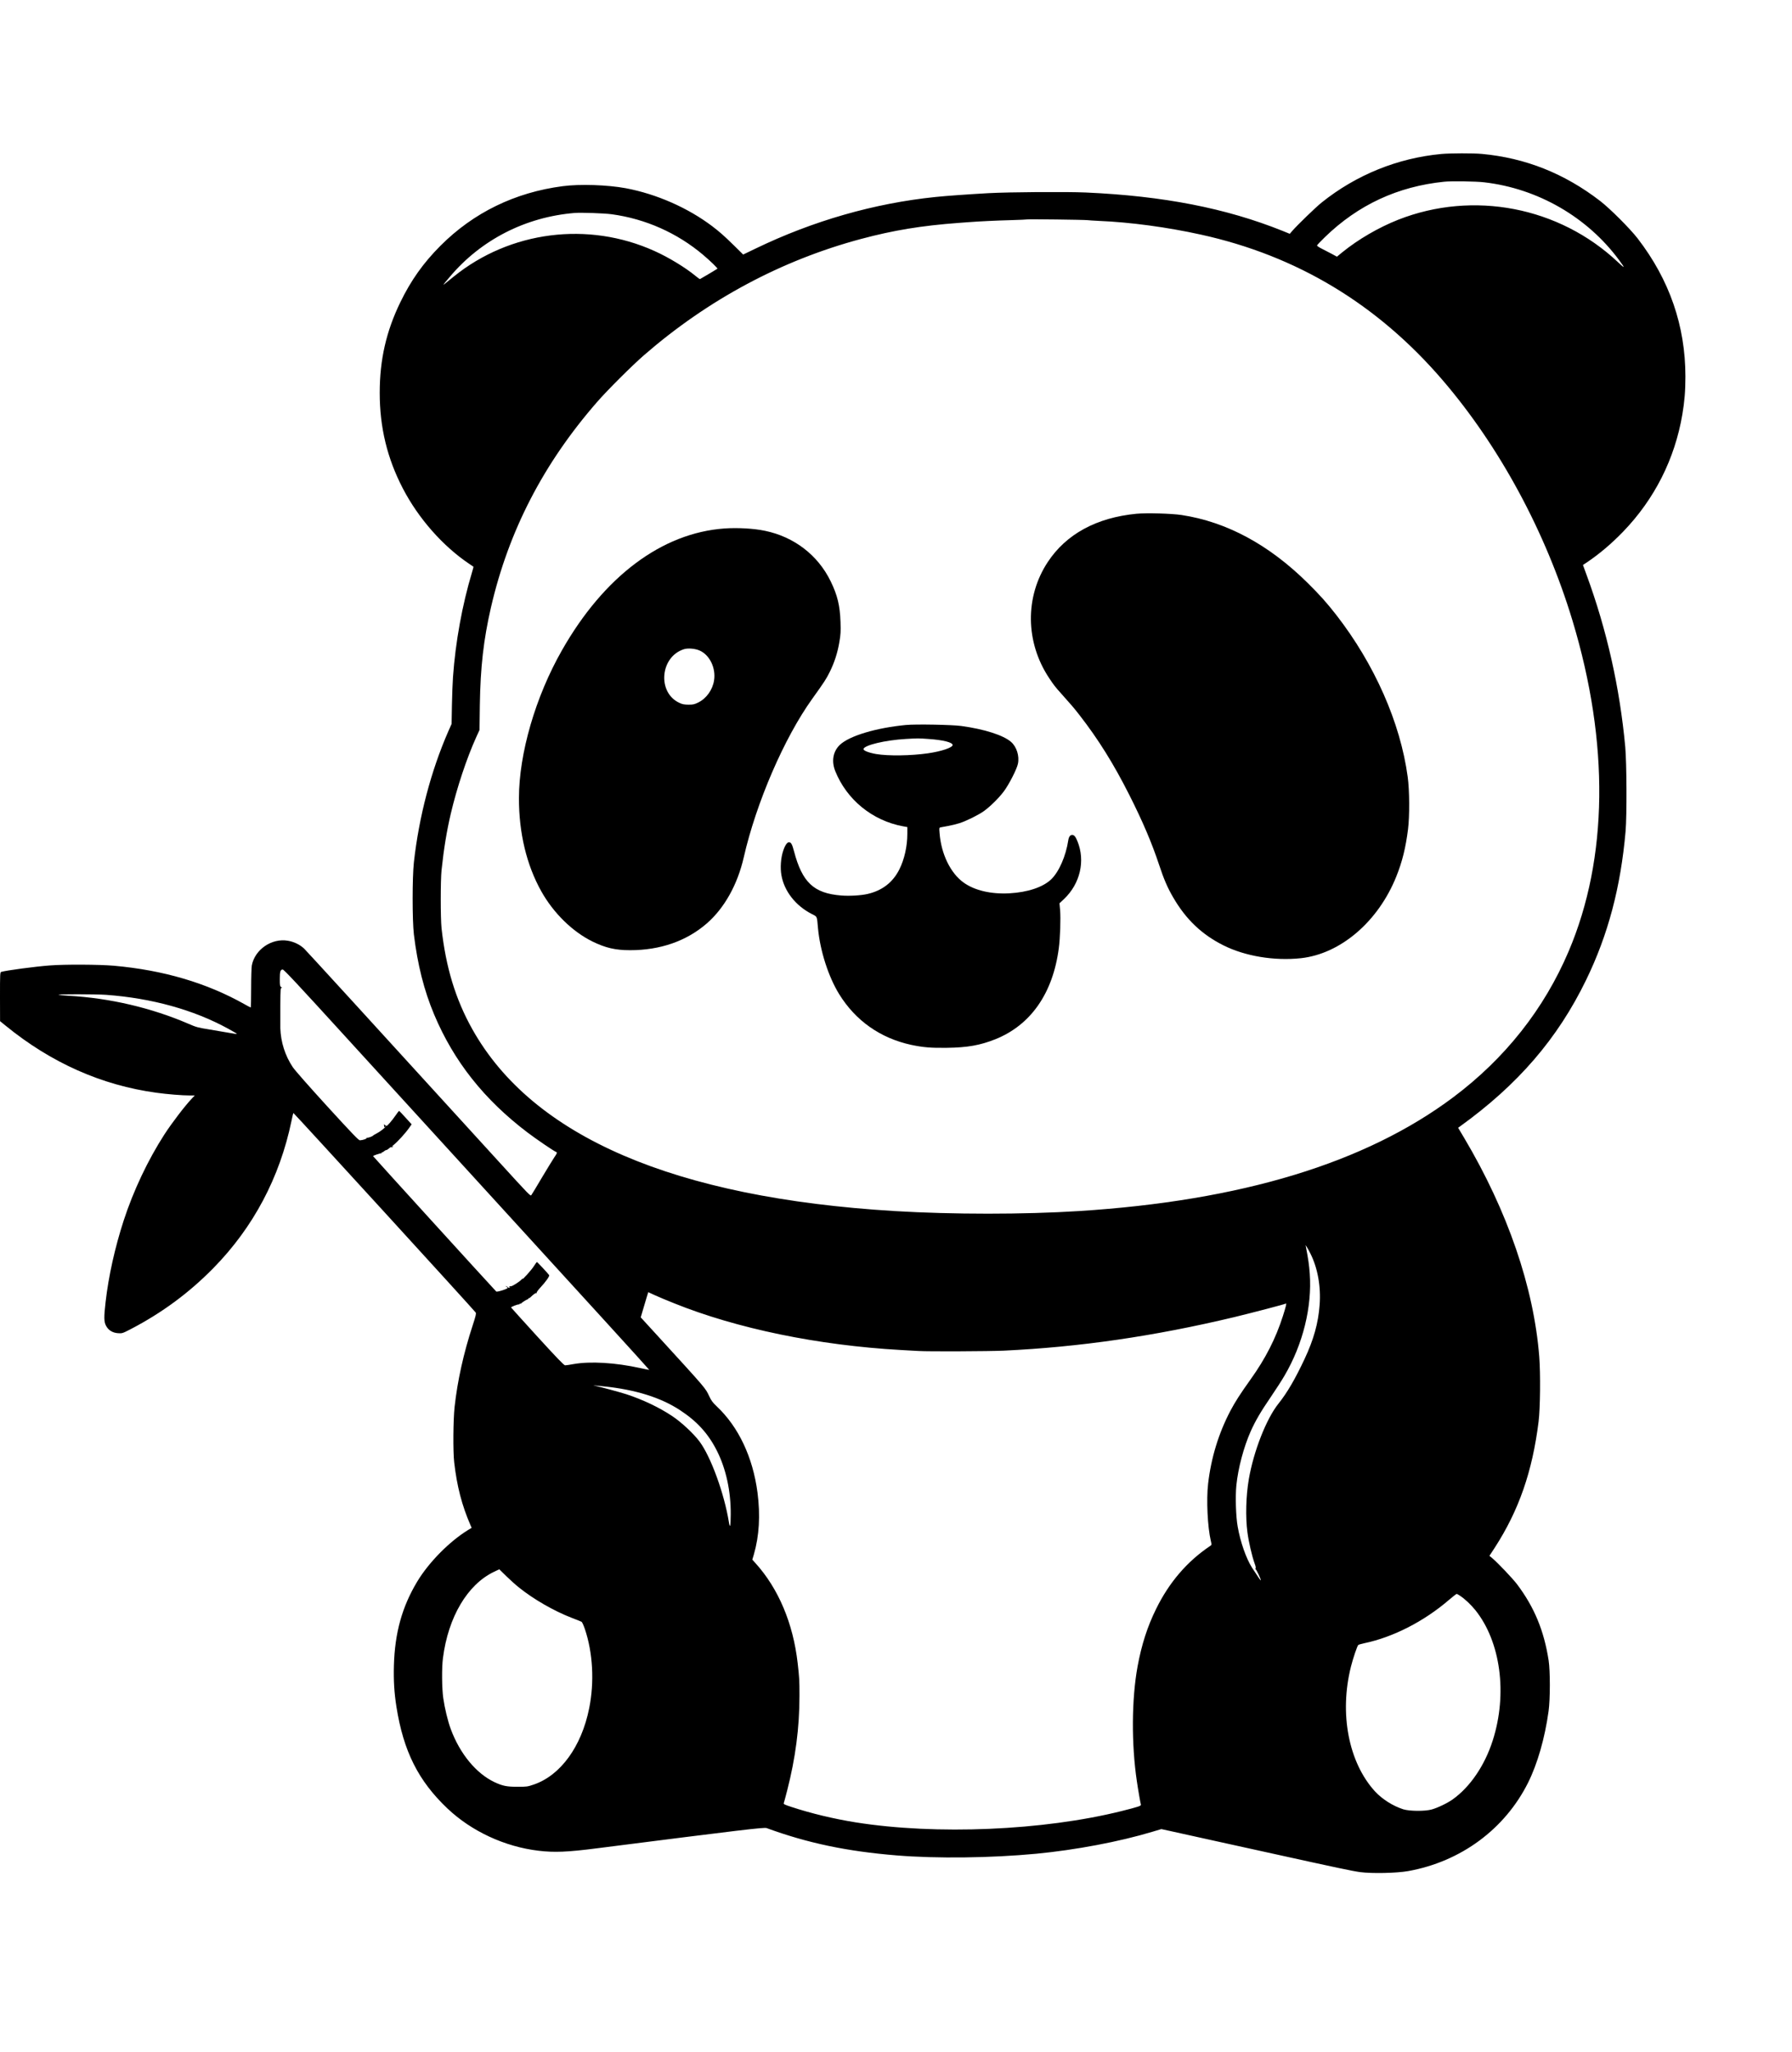 <?xml version="1.0" standalone="no"?>
<!DOCTYPE svg PUBLIC "-//W3C//DTD SVG 20010904//EN"
 "http://www.w3.org/TR/2001/REC-SVG-20010904/DTD/svg10.dtd">
<svg version="1.0" xmlns="http://www.w3.org/2000/svg"
 width="2690pt" height="3079pt" viewBox="0 0 2690 3079"
 preserveAspectRatio="xMidYMid meet">
<g transform="translate(0,3079) scale(0.1,-0.1)"
fill="#000000" stroke="none">
<path d="M21635 28479 c-654 -61 -1277 -313 -1795 -728 -90 -72 -365 -338
-443 -428 l-36 -42 -108 44 c-850 341 -1788 524 -2953 576 -295 13 -1148 7
-1465 -10 -300 -17 -627 -40 -790 -57 -919 -94 -1841 -358 -2704 -775 l-185
-89 -140 138 c-143 140 -212 201 -322 285 -367 278 -838 485 -1299 572 -275
51 -690 65 -947 31 -716 -93 -1341 -397 -1838 -896 -255 -256 -439 -514 -600
-845 -212 -435 -310 -864 -310 -1360 0 -519 112 -983 347 -1435 233 -449 601
-867 998 -1133 33 -22 61 -41 62 -42 2 -1 -8 -40 -22 -86 -146 -484 -248
-1045 -285 -1569 -6 -80 -13 -271 -16 -424 l-5 -280 -51 -115 c-259 -594 -438
-1274 -515 -1961 -25 -226 -25 -874 0 -1085 55 -452 152 -838 304 -1200 295
-702 751 -1278 1403 -1772 132 -100 392 -277 426 -290 21 -8 18 -19 -26 -83
-22 -33 -105 -168 -185 -302 -79 -134 -150 -252 -158 -262 -14 -20 -13 -22
-497 509 -1944 2133 -2874 3149 -2914 3188 -63 60 -151 103 -244 119 -244 42
-497 -132 -542 -371 -5 -29 -10 -184 -10 -342 0 -159 -3 -289 -6 -289 -4 0
-45 22 -93 49 -568 320 -1219 512 -1963 578 -224 19 -734 22 -963 4 -231 -18
-650 -74 -727 -97 -17 -5 -18 -31 -18 -372 l1 -367 85 -69 c682 -556 1440
-893 2261 -1005 164 -23 388 -41 503 -41 l74 0 -40 -42 c-107 -112 -303 -369
-416 -543 -248 -384 -466 -846 -611 -1291 -132 -407 -227 -832 -272 -1225 -26
-226 -25 -294 6 -354 35 -68 99 -108 183 -113 61 -4 66 -2 192 63 469 245 873
543 1239 916 598 610 994 1357 1170 2204 13 65 26 119 29 122 4 5 2718 -2964
2737 -2995 9 -15 1 -50 -44 -188 -138 -420 -230 -836 -273 -1229 -21 -196 -25
-664 -6 -830 41 -360 116 -649 246 -947 l16 -37 -53 -32 c-282 -173 -591 -487
-765 -776 -227 -379 -335 -768 -349 -1258 -6 -230 5 -410 38 -620 106 -668
328 -1110 765 -1525 362 -343 861 -575 1370 -635 234 -28 435 -20 869 36 2200
280 2516 318 2553 304 618 -226 1206 -349 1952 -410 603 -49 1414 -39 2095 25
593 57 1249 181 1744 330 l134 40 156 -34 c86 -19 383 -85 661 -146 278 -61
658 -145 845 -186 965 -213 1212 -265 1325 -280 179 -23 546 -15 719 16 789
141 1451 629 1800 1328 141 284 251 667 307 1072 25 179 25 601 1 760 -69 446
-214 797 -471 1140 -66 88 -292 326 -379 399 l-39 32 80 122 c362 560 565
1143 658 1892 25 201 30 719 10 975 -82 1041 -475 2184 -1126 3281 l-92 154
24 17 c873 628 1471 1322 1898 2202 330 678 519 1393 592 2231 20 236 17 1019
-5 1265 -82 889 -276 1753 -581 2583 l-54 148 62 41 c189 128 365 277 542 460
471 488 775 1091 888 1758 33 196 46 350 46 570 0 759 -239 1451 -716 2070
-114 148 -416 450 -564 564 -535 412 -1119 645 -1775 706 -127 12 -479 11
-610 -1z m645 -425 c805 -93 1548 -522 2024 -1167 95 -129 92 -133 -17 -31
-881 830 -2171 1079 -3297 637 -296 -117 -602 -295 -843 -491 l-78 -64 -87 47
c-48 25 -115 60 -149 77 -35 18 -63 37 -63 44 0 6 53 62 118 125 500 485 1094
761 1792 832 106 11 477 6 600 -9z m-13100 -479 c509 -69 984 -280 1375 -610
113 -96 222 -202 214 -208 -7 -6 -252 -152 -261 -155 -4 -2 -34 19 -67 47
-150 124 -402 278 -616 374 -996 450 -2167 301 -3013 -383 -52 -41 -110 -88
-130 -105 -41 -32 -39 -29 70 100 468 556 1135 898 1873 959 99 8 442 -4 555
-19z m7145 -89 c17 -3 93 -7 170 -11 474 -20 1025 -94 1532 -206 1442 -317
2651 -1045 3630 -2186 854 -996 1545 -2275 1948 -3607 555 -1836 535 -3568
-57 -4961 -369 -868 -955 -1609 -1733 -2192 -1318 -987 -3179 -1553 -5620
-1708 -822 -52 -1898 -52 -2765 0 -3309 200 -5437 1116 -6341 2731 -251 448
-397 929 -461 1514 -16 149 -16 717 0 870 35 329 77 583 138 845 92 392 239
835 384 1155 l48 105 5 375 c9 570 55 977 167 1465 265 1147 787 2158 1593
3082 150 173 529 551 707 705 959 832 2060 1422 3255 1742 491 131 905 199
1468 241 37 3 97 7 135 10 183 14 421 25 642 31 135 4 247 9 250 11 6 6 862
-5 905 -11z m-11149 -12243 c500 -548 963 -1056 1030 -1128 66 -71 524 -573
1018 -1115 1066 -1168 994 -1089 1848 -2024 372 -408 675 -742 674 -744 -2 -1
-64 11 -137 27 -371 82 -746 104 -998 60 -58 -11 -115 -19 -128 -19 -17 0
-118 105 -415 430 -216 237 -394 434 -396 438 -3 9 96 48 116 46 6 -1 12 2 12
8 0 5 4 7 9 4 5 -4 11 -3 13 1 4 11 86 63 98 63 5 0 10 5 10 12 0 6 3 9 6 5 3
-3 13 2 23 11 52 50 83 72 93 66 7 -4 8 -3 4 4 -4 7 18 38 51 74 84 90 145
176 137 191 -13 21 -177 197 -184 197 -4 0 -24 -27 -44 -59 -33 -55 -186 -225
-171 -191 4 8 -3 3 -16 -12 -33 -36 -147 -108 -164 -102 -7 3 -16 0 -21 -7 -5
-8 -3 -10 7 -4 11 6 12 5 2 -5 -10 -11 -16 -11 -31 3 -10 9 -23 17 -28 17 -5
0 -1 -5 9 -11 9 -5 17 -13 17 -17 0 -16 -160 -66 -171 -54 -124 131 -1849
2027 -1849 2032 0 7 112 46 123 42 4 -1 7 3 7 10 0 6 3 9 6 5 3 -3 15 3 27 14
11 10 27 19 34 19 8 0 26 11 40 24 15 14 30 23 35 20 4 -3 16 0 25 6 16 10 16
11 -2 6 -17 -5 -16 -3 5 14 74 60 189 187 247 271 l32 46 -90 99 c-49 55 -93
100 -97 102 -4 1 -28 -28 -52 -65 -25 -37 -66 -90 -91 -117 -46 -50 -47 -51
-67 -33 -20 18 -20 18 -17 0 2 -10 4 -22 4 -28 1 -5 6 -3 12 5 6 8 9 10 7 4
-5 -18 -87 -81 -138 -106 -25 -13 -47 -26 -50 -30 -11 -14 -81 -38 -92 -32 -7
4 -8 3 -4 -4 7 -11 -53 -32 -101 -35 -18 -2 -114 98 -489 508 -281 308 -487
542 -520 591 -115 173 -179 374 -186 584 -1 47 -1 203 0 347 2 245 3 262 20
256 11 -4 10 0 -5 11 -21 16 -23 25 -23 122 0 115 9 144 44 144 18 0 228 -225
932 -997z m-3581 617 c681 -50 1311 -224 1828 -507 76 -41 136 -77 134 -80 -3
-2 -54 5 -113 16 -60 11 -194 34 -299 51 -176 28 -200 35 -317 86 -554 239
-1182 386 -1798 420 -69 4 -136 11 -150 15 -38 11 555 10 715 -1z m18075
-3881 c110 -218 160 -496 139 -773 -20 -272 -89 -519 -225 -809 -143 -305
-262 -508 -392 -671 -183 -228 -374 -716 -446 -1136 -43 -251 -51 -566 -21
-794 18 -141 69 -362 108 -468 18 -49 21 -70 13 -79 -6 -7 -7 -10 -1 -6 10 5
89 -162 81 -170 -3 -4 -53 69 -132 191 -88 138 -175 386 -215 616 -27 148 -36
451 -20 616 26 261 111 579 216 815 72 160 152 296 301 514 75 110 168 254
206 320 277 472 415 1032 379 1532 -10 132 -21 208 -56 393 l-7 35 21 -33 c11
-17 35 -59 51 -93z m-9553 -747 c945 -381 2164 -632 3403 -702 102 -5 223 -12
270 -15 148 -9 1056 -5 1275 5 1142 54 2259 216 3465 504 264 64 756 192 773
203 13 8 0 -45 -45 -187 -108 -338 -262 -640 -488 -955 -155 -217 -229 -333
-299 -465 -179 -341 -291 -708 -336 -1098 -28 -238 -8 -651 41 -857 14 -59 13
-60 -9 -75 -346 -232 -616 -546 -812 -945 -132 -267 -219 -539 -279 -865 -89
-489 -94 -1162 -10 -1725 17 -119 53 -323 60 -347 6 -20 -34 -33 -292 -98
-1172 -292 -2781 -361 -3989 -169 -330 53 -665 133 -963 231 -99 32 -122 43
-117 56 3 9 26 92 50 186 126 489 186 948 186 1428 0 236 -2 264 -27 488 -68
598 -289 1122 -636 1504 l-45 50 24 80 c80 277 98 587 54 926 -70 532 -285
987 -613 1295 -58 55 -81 85 -110 148 -62 130 -30 93 -781 915 l-249 272 32
108 c17 59 42 144 56 189 l25 81 93 -43 c51 -24 183 -79 293 -123z m-1051
-1248 c475 -49 854 -168 1142 -357 258 -169 426 -355 556 -614 135 -270 207
-601 205 -948 -1 -182 -11 -223 -28 -115 -70 428 -271 980 -440 1206 -91 122
-273 291 -413 384 -196 130 -434 243 -685 326 -96 31 -408 115 -473 127 -53 9
-7 6 136 -9z m-1276 -3018 c218 -176 526 -353 793 -456 73 -28 139 -54 147
-59 8 -4 30 -52 49 -107 121 -357 145 -797 65 -1192 -115 -573 -429 -1005
-830 -1143 -95 -32 -106 -34 -244 -34 -164 0 -226 13 -348 70 -274 130 -518
425 -655 795 -45 121 -91 312 -113 465 -21 146 -24 456 -5 600 78 616 368
1106 766 1296 l80 38 105 -103 c58 -56 143 -133 190 -170z m14125 -123 c74
-48 164 -134 231 -216 380 -473 486 -1256 262 -1956 -119 -374 -339 -698 -600
-884 -79 -57 -229 -129 -318 -153 -101 -28 -331 -26 -425 3 -156 50 -317 152
-425 269 -397 435 -538 1170 -360 1875 31 123 93 306 109 322 5 5 47 17 93 27
430 90 894 327 1268 649 58 49 110 90 115 90 6 1 28 -11 50 -26z"/>
<path d="M17060 23080 c-600 -58 -1055 -305 -1332 -725 -344 -521 -337 -1203
20 -1740 68 -103 94 -137 190 -243 146 -163 182 -205 267 -314 282 -363 511
-729 750 -1203 199 -395 334 -711 444 -1042 70 -213 128 -348 212 -491 192
-331 431 -558 756 -720 323 -162 763 -235 1161 -192 596 65 1162 550 1433
1228 88 218 141 433 175 707 25 199 23 585 -5 787 -109 810 -497 1689 -1071
2428 -139 179 -250 303 -430 481 -582 575 -1216 917 -1893 1020 -152 23 -522
33 -677 19z"/>
<path d="M10875 22859 c-939 -67 -1810 -720 -2440 -1829 -397 -697 -644 -1547
-645 -2216 -1 -526 115 -1008 337 -1403 184 -327 467 -603 767 -751 198 -96
343 -130 565 -130 453 0 845 137 1149 400 265 230 463 583 557 995 187 819
607 1792 1028 2378 185 258 208 294 262 402 71 143 118 289 145 450 19 112 22
154 17 300 -8 246 -46 403 -148 612 -192 393 -548 666 -985 757 -168 35 -408
49 -609 35z m-370 -1833 c150 -68 243 -263 214 -447 -22 -142 -115 -271 -238
-332 -58 -28 -75 -32 -146 -32 -65 1 -91 5 -137 27 -333 154 -290 688 65 804
62 21 174 11 242 -20z"/>
<path d="M13600 19910 c-448 -43 -846 -162 -990 -296 -105 -98 -132 -246 -72
-396 172 -429 557 -743 1015 -828 l67 -12 0 -102 c0 -186 -44 -382 -119 -532
-98 -196 -257 -319 -478 -370 -99 -23 -271 -33 -397 -23 -410 33 -584 196
-707 664 -28 106 -44 135 -76 135 -28 0 -60 -47 -87 -130 -35 -103 -46 -254
-26 -364 41 -239 212 -458 456 -583 84 -43 76 -24 93 -213 32 -341 156 -727
318 -990 246 -398 617 -659 1078 -760 178 -38 304 -49 540 -45 310 4 501 39
727 129 532 214 864 690 952 1368 20 151 30 447 19 572 l-9 100 69 65 c241
229 321 571 201 865 -29 71 -49 96 -79 96 -31 0 -51 -28 -59 -80 -36 -238
-139 -473 -257 -587 -123 -117 -351 -194 -626 -209 -276 -15 -522 42 -688 161
-196 140 -337 428 -361 742 -7 81 -6 82 17 87 13 2 65 12 114 21 50 9 126 28
170 42 101 32 280 121 365 181 93 67 222 194 296 292 77 101 198 337 214 417
25 117 -19 256 -103 329 -115 100 -397 191 -747 239 -136 19 -682 29 -830 15z
m337 -210 c221 -15 363 -51 363 -91 0 -38 -168 -95 -369 -124 -254 -37 -597
-42 -780 -11 -112 20 -193 52 -189 75 11 58 325 133 633 151 191 11 188 11
342 0z"/>
</g>
</svg>
